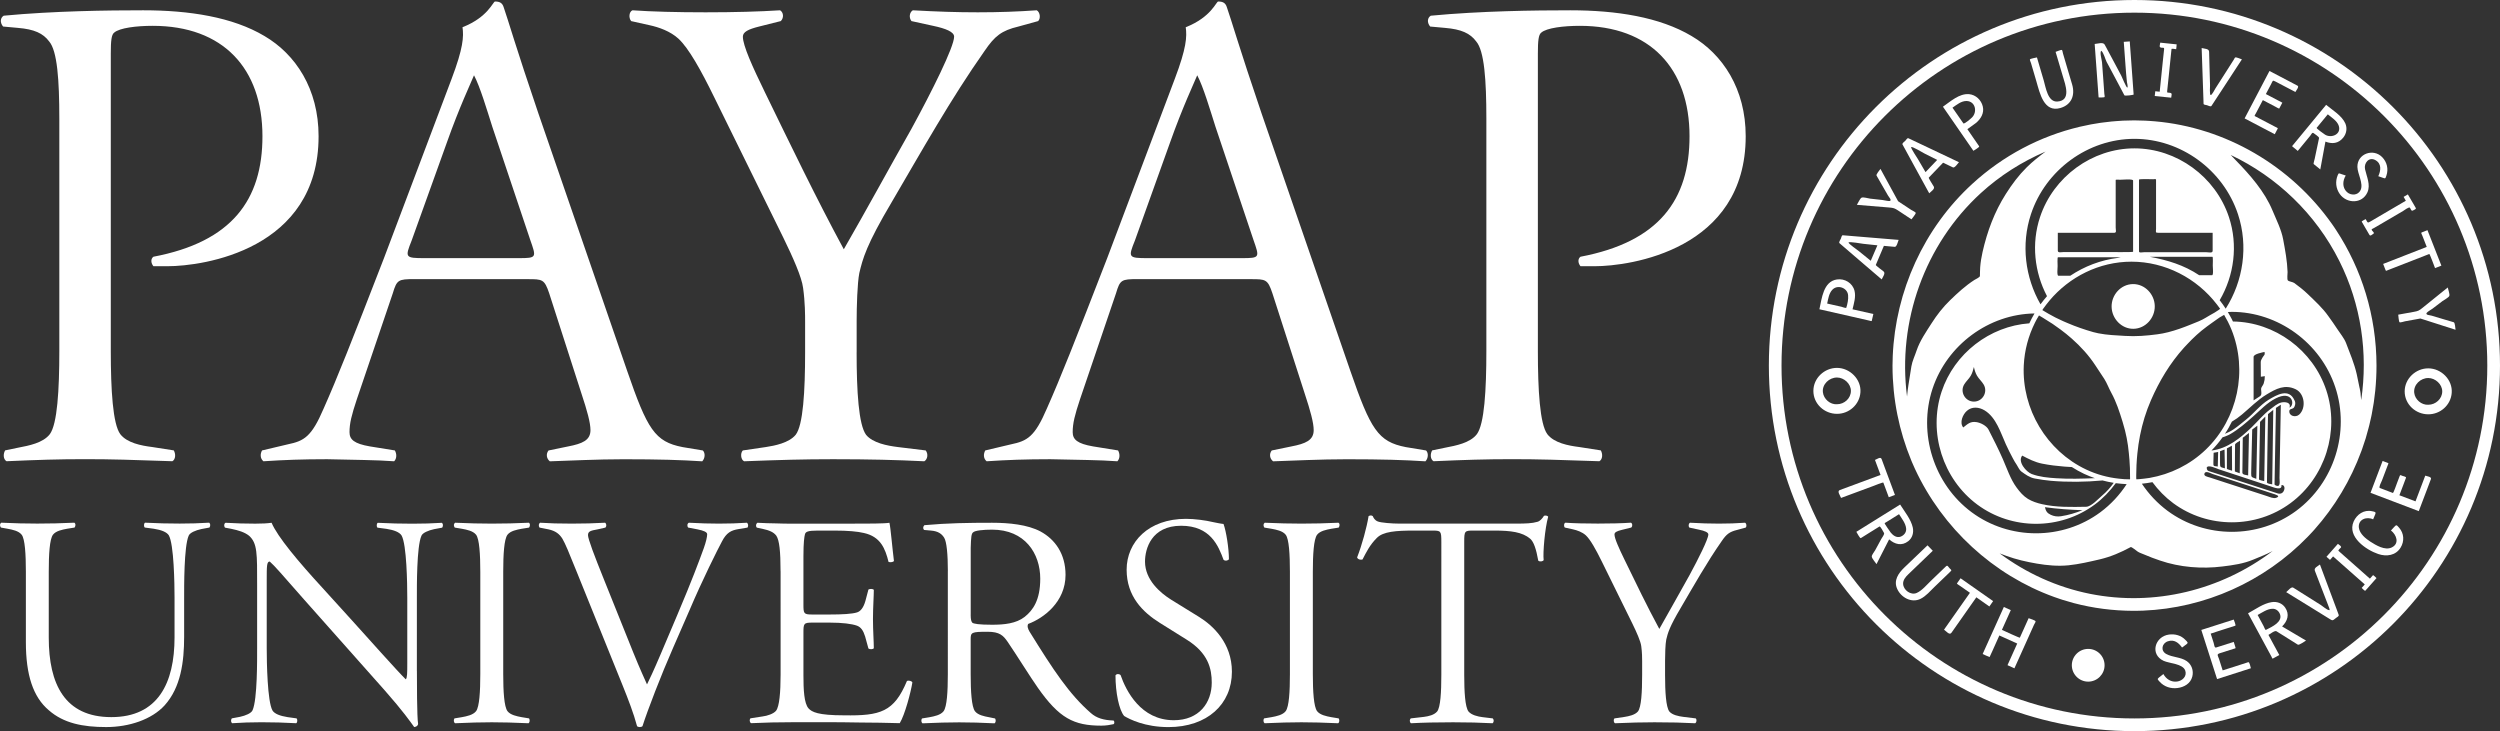 <?xml version="1.0" encoding="utf-8"?>
<!-- Generator: Adobe Illustrator 23.0.1, SVG Export Plug-In . SVG Version: 6.00 Build 0)  -->
<svg version="1.1" id="Layer_1" xmlns="http://www.w3.org/2000/svg" xmlns:xlink="http://www.w3.org/1999/xlink" x="0px" y="0px"
	 viewBox="0 0 643.55 188.21" enable-background="new 0 0 643.55 188.21" xml:space="preserve">
<rect x="0" y="0" width="643.55" height="188.21" fill="#333333" stroke="none"/>
<g fill="#ffffff">
	<g>
		<path fill="#ffffff" d="M15.27,30.54c0-9.94-0.52-17.44-2.62-19.88c-1.56-2.09-3.83-3.13-8.01-3.48L0.79,6.83
			c-0.87-1.06-0.7-2.27,0.17-2.79c12.9-1.22,26.84-1.39,35.91-1.39c11.86,0,23.01,1.74,31.2,6.62c8.03,4.71,13.94,13.6,13.94,25.8
			c0,29.27-29.79,33.46-38.87,33.46h-3.65c-0.7-0.87-0.7-1.92,0-2.44c20.22-3.84,28.07-14.64,28.07-31.02
			c0-17.44-10.12-28.42-28.24-28.42c-4.18,0-8.55,0.53-9.93,1.75c-0.7,0.52-0.87,2.09-0.87,5.4v76.52c0,10.11,0.52,18.83,2.44,21.44
			c1.74,2.26,5.4,2.96,8.19,3.31l5.58,0.87c0.52,0.88,0.52,2.26-0.35,2.79c-10.28-0.35-15.51-0.53-22.49-0.53
			c-6.98,0-12.21,0.18-20.22,0.53c-0.87-0.53-0.87-1.91-0.35-2.79l3.32-0.69c2.78-0.53,6.44-1.22,8.19-3.49
			c1.92-2.61,2.44-11.33,2.44-21.44V30.54z"/>
		<path fill="#ffffff" d="M106.69,71.85c-4.18,0-4.53,0.17-5.58,3.66l-9.23,27.2c-1.39,4.18-1.91,6.27-1.91,8.54
			c0,1.91,1.22,2.96,5.23,3.66l6.44,1.04c0.52,0.88,0.52,2.1-0.18,2.79c-4.69-0.35-10.11-0.35-17.26-0.53
			c-6.27,0-11.14,0.18-16.38,0.53c-0.87-0.69-0.87-1.91-0.36-2.79l6.63-1.57c4.19-0.87,6.1-1.91,9.23-9.23
			c3.49-7.85,7.15-17.09,15.52-38.69l17.43-46.2c2.96-7.84,3.14-10.81,2.79-13.25c6.62-2.61,7.84-6.62,8.37-6.62
			c1.21,0,1.91,0.35,2.26,1.57c1.05,2.97,3.13,10.28,8.89,27.2l22.84,66.24c5.23,15.17,7.15,18.3,14.29,19.69l5.22,0.87
			c0.7,0.7,0.54,2.1-0.17,2.79c-5.4-0.35-11.16-0.53-20.22-0.53c-6.98,0-13.42,0.36-19,0.53c-0.87-0.69-1.04-1.91-0.34-2.79
			l5.05-1.04c3.65-0.71,5.75-1.57,5.75-4.2c0-1.9-0.87-5.04-2.26-9.22l-8.36-25.98c-1.23-3.66-1.74-3.66-5.59-3.66H106.69
			 M133.54,66.45c4.7,0,4.53-0.18,2.95-4.71l-9.76-29.11c-1.39-4.36-3.14-10.29-4.71-13.25c-0.7,1.74-3.83,8.36-6.97,17.26
			l-9.08,25.27c-1.73,4.36-1.73,4.54,3.33,4.54H133.54z"/>
		<path fill="#ffffff" d="M220.51,90.68c0,10.1,0.52,18.65,2.44,21.26c1.75,2.1,5.4,2.79,8.19,3.14l7.15,0.87
			c0.7,0.88,0.51,2.26-0.35,2.79c-7.15-0.35-14.12-0.53-23.53-0.53c-7.67,0-13.6,0.18-22.85,0.53c-0.86-0.35-1.05-2.09-0.34-2.79
			l5.92-0.87c2.27-0.35,5.93-1.05,7.67-3.14c1.92-2.43,2.44-11.15,2.44-21.26v-7.85c0-1.57,0-5.05-0.52-8.71
			c-0.35-2.79-2.61-7.85-5.07-12.9L183.9,25.13c-3.49-7.14-6.62-12.72-9.24-15.16c-2.09-1.92-5.05-2.97-7.49-3.49l-4.7-1.05
			c-0.71-0.87-0.52-2.44,0.34-2.78c4.88,0.35,11.5,0.52,18.83,0.52c7.33,0,13.95-0.18,19.17-0.52c0.87,0.52,1.05,1.91,0.18,2.78
			l-5.58,1.4c-2.79,0.7-4.18,1.39-4.18,2.61c0,2.27,2.43,7.67,5.75,14.47c6.63,13.6,13.08,27.02,20.23,40.26
			c5.92-10.28,11.5-20.56,17.42-31.02c5.24-9.59,10.98-21.09,10.98-23.71c0-1.22-2.09-2.09-5.41-2.79l-5.57-1.22
			c-0.7-0.87-0.52-2.26,0.35-2.78c6.27,0.35,11.34,0.52,16.74,0.52c5.4,0,10.29-0.18,15.17-0.52c0.87,0.52,1.04,2.1,0.35,2.78
			l-5.07,1.4c-4.36,1.04-6.1,2.44-8.71,6.27c-8.72,12.38-16.21,25.79-23.88,38.87c-6.62,11.15-7.49,14.64-8.37,18.3
			c-0.52,2.61-0.69,8.72-0.69,12.38V90.68z"/>
		<path fill="#ffffff" d="M292.86,71.85c-4.19,0-4.54,0.17-5.58,3.66l-9.24,27.2c-1.39,4.18-1.91,6.27-1.91,8.54
			c0,1.91,1.23,2.96,5.23,3.66l6.45,1.04c0.51,0.88,0.51,2.1-0.18,2.79c-4.7-0.35-10.11-0.35-17.26-0.53
			c-6.27,0-11.15,0.18-16.39,0.53c-0.86-0.69-0.86-1.91-0.35-2.79l6.62-1.57c4.19-0.87,6.1-1.91,9.24-9.23
			c3.49-7.85,7.15-17.09,15.52-38.69l17.42-46.2c2.97-7.84,3.15-10.81,2.8-13.25c6.61-2.61,7.83-6.62,8.36-6.62
			c1.22,0,1.91,0.35,2.26,1.57c1.06,2.97,3.14,10.28,8.89,27.2l22.84,66.24c5.24,15.17,7.16,18.3,14.29,19.69l5.23,0.87
			c0.7,0.7,0.53,2.1-0.17,2.79c-5.4-0.35-11.15-0.53-20.21-0.53c-6.98,0-13.43,0.36-19,0.53c-0.88-0.69-1.05-1.91-0.35-2.79
			l5.05-1.04c3.66-0.71,5.75-1.57,5.75-4.2c0-1.9-0.87-5.04-2.25-9.22l-8.37-25.98c-1.22-3.66-1.73-3.66-5.59-3.66H292.86
			 M319.7,66.45c4.7,0,4.53-0.18,2.96-4.71l-9.77-29.11c-1.39-4.36-3.13-10.29-4.7-13.25c-0.71,1.74-3.83,8.36-6.98,17.26
			l-9.06,25.27c-1.75,4.36-1.75,4.54,3.32,4.54H319.7z"/>
		<path fill="#ffffff" d="M382.62,30.54c0-9.94-0.52-17.44-2.62-19.88c-1.55-2.09-3.83-3.13-8.01-3.48l-3.84-0.35
			c-0.87-1.06-0.7-2.27,0.17-2.79c12.9-1.22,26.84-1.39,35.91-1.39c11.86,0,23.01,1.74,31.21,6.62c8.02,4.71,13.94,13.6,13.94,25.8
			c0,29.27-29.81,33.46-38.87,33.46h-3.66c-0.7-0.87-0.7-1.92,0-2.44c20.22-3.84,28.07-14.64,28.07-31.02
			c0-17.44-10.12-28.42-28.23-28.42c-4.19,0-8.56,0.53-9.94,1.75c-0.7,0.52-0.87,2.09-0.87,5.4v76.52c0,10.11,0.51,18.83,2.43,21.44
			c1.74,2.26,5.4,2.96,8.19,3.31l5.58,0.87c0.51,0.88,0.51,2.26-0.36,2.79c-10.28-0.35-15.5-0.53-22.49-0.53
			c-6.96,0-12.19,0.18-20.21,0.53c-0.87-0.53-0.87-1.91-0.35-2.79l3.32-0.69c2.77-0.53,6.45-1.22,8.19-3.49
			c1.93-2.61,2.44-11.33,2.44-21.44V30.54z"/>
		<path fill="#ffffff" d="M47.4,163.93c0,6.43-0.85,13.02-5.03,17.65c-3.33,3.64-9.14,5.58-15.03,5.58
			c-6.05,0-10.99-0.99-14.79-4.34c-4.03-3.4-5.89-9.07-5.89-17.51v-18.13c0-4.48-0.23-8.44-1.08-9.53c-0.78-1-2.4-1.31-3.64-1.54
			l-1.71-0.31c-0.32-0.47-0.32-0.93,0.08-1.25c3.64,0.16,6.11,0.23,9.28,0.23c3.34,0,6.05-0.07,9.54-0.23
			c0.38,0.23,0.38,0.78,0.07,1.25l-1.93,0.31c-1.24,0.23-2.87,0.54-3.64,1.54c-0.86,1.17-1.08,5.05-1.08,9.53v16.96
			c0,11.94,4.1,20.46,16.1,20.46c12.01,0,16.28-8.75,16.28-20.53v-10.22c0-3.64-0.16-13.72-1.47-16.04c-0.54-0.85-1.94-1.4-3.87-1.7
			l-2.32-0.31c-0.32-0.31-0.24-1.08,0.07-1.25c3.1,0.16,5.97,0.23,8.91,0.23c2.87,0,4.95-0.07,7.59-0.23
			c0.31,0.23,0.39,0.78,0.08,1.25l-2.09,0.39c-1.48,0.32-2.94,0.93-3.26,1.7c-1.23,2.79-1.17,13.17-1.17,15.97V163.93z"/>
		<path fill="#ffffff" d="M107.32,172.75c0,2.32,0,11.86,0.31,13.63c-0.07,0.39-0.38,0.71-1.01,0.78c-0.93-1.31-2.94-4.18-7.59-9.45
			L78.2,154.25c-5.81-6.6-7.36-8.45-8.76-9.7c-0.78,0-0.78,1.16-0.78,4.8v17.5c0,3.65,0.17,13.72,1.48,16.04
			c0.53,0.86,1.93,1.4,3.88,1.71l2.31,0.32c0.31,0.29,0.24,1.08-0.08,1.25c-3.08-0.17-5.95-0.25-8.91-0.25
			c-2.86,0-4.95,0.08-7.59,0.25c-0.3-0.25-0.39-0.79-0.08-1.25l2.09-0.39c1.48-0.32,2.95-0.94,3.26-1.71
			c1.25-2.79,1.17-13.17,1.17-15.97V150.6c0-8.05,0.09-10.77-2.09-12.7c-1.17-0.92-2.71-1.38-4.57-1.77l-1.63-0.31
			c-0.31-0.47-0.23-1.01,0.15-1.25c2.65,0.16,5.11,0.23,7.67,0.23c1.79,0,3.11-0.07,4.19-0.23c1.54,3.64,6.89,10,13.08,16.74
			l7.67,8.45c3.64,4.02,11.78,13.17,13.79,15.11c0.39-0.31,0.39-1.86,0.39-4.03v-16.96c0-3.64-0.15-13.72-1.47-16.04
			c-0.54-0.85-1.93-1.4-3.87-1.7l-2.33-0.31c-0.31-0.31-0.22-1.08,0.07-1.25c3.11,0.16,5.97,0.23,8.92,0.23
			c2.87,0,4.96-0.07,7.59-0.23c0.31,0.23,0.38,0.78,0.08,1.25l-2.1,0.39c-1.46,0.32-2.94,0.93-3.25,1.7
			c-1.24,2.79-1.17,13.17-1.17,15.97V172.75z"/>
		<path fill="#ffffff" d="M129.54,173.53c0,4.49,0.24,8.37,1.09,9.53c0.77,1,2.4,1.32,3.64,1.55l1.93,0.32
			c0.22,0.38,0.22,1-0.16,1.25c-4.03-0.17-6.35-0.25-9.45-0.25c-3.1,0-5.41,0.08-9.44,0.25c-0.4-0.25-0.4-0.87-0.17-1.25l1.94-0.32
			c1.24-0.23,2.86-0.55,3.64-1.55c0.85-1.16,1.08-5.04,1.08-9.53v-26.34c0-4.48-0.24-8.44-1.08-9.53c-0.78-1-2.4-1.31-3.64-1.54
			l-1.86-0.31c-0.31-0.47-0.31-0.93,0.09-1.25c3.78,0.16,6.26,0.23,9.44,0.23c3.33,0,6.04-0.07,9.54-0.23
			c0.38,0.23,0.38,0.78,0.07,1.25l-1.93,0.31c-1.24,0.23-2.87,0.54-3.64,1.54c-0.86,1.17-1.09,5.05-1.09,9.53V173.53z"/>
		<path fill="#ffffff" d="M148.33,146.88c-1.93-4.8-2.79-6.89-3.56-8.21c-0.78-1.24-1.78-2.01-3.57-2.4l-2.32-0.46
			c-0.3-0.47-0.22-1.01,0.16-1.25c2.33,0.16,4.88,0.23,8.13,0.23c3.11,0,5.73-0.07,8.6-0.23c0.39,0.32,0.39,0.93,0.08,1.25
			l-2.02,0.46c-1.7,0.31-2.47,0.46-2.47,1.48c0,1,1.63,5.26,4.03,11.23l7.59,18.9c1.78,4.42,3.17,7.37,3.57,8.3
			c0.61-1.24,1.62-3.33,3.4-7.51l4.34-10.23c3.88-9.15,5.65-13.95,6.89-17.36c0.55-1.55,0.86-2.87,0.86-3.56
			c0-0.54-0.86-0.93-2.48-1.25l-2.4-0.46c-0.31-0.31-0.31-1.01,0.16-1.25c2.86,0.16,5.34,0.23,7.74,0.23c2.56,0,4.88-0.07,7.21-0.23
			c0.39,0.32,0.39,0.86,0.16,1.25l-2.33,0.39c-1.93,0.32-3.09,0.93-4.25,3.17c-1.09,2.02-5.05,9.91-8.37,17.74l-4.19,9.6
			c-3.1,7.05-6.59,16.11-7.9,20.22c-0.15,0.16-0.46,0.23-0.7,0.23c-0.23,0-0.54-0.07-0.7-0.23c-0.86-3.26-2.33-7.05-3.64-10.3
			L148.33,146.88z"/>
		<path fill="#ffffff" d="M200.93,147.04c0-5.11-0.31-7.98-1.09-9.14c-0.7-0.92-1.77-1.38-3.56-1.77l-1.47-0.31
			c-0.32-0.38-0.24-0.93,0.14-1.25c1.78,0.08,3.26,0.16,4.81,0.16c1.47,0.07,2.94,0.07,4.49,0.07h14.25c4.96,0,9.29,0,10.46-0.23
			c0.31,1.32,0.78,6.91,1.16,9.84c-0.23,0.32-0.93,0.39-1.39,0.24c-0.86-3.49-2.09-6.51-6.35-7.45c-1.63-0.39-4.11-0.62-7.59-0.62
			h-4.27c-2.62,0-3.16,0.31-3.32,1c-0.15,0.62-0.38,1.94-0.38,5.65v12.33c0,2.4,0.06,2.63,2.32,2.63h4.34c3.4,0,5.88-0.15,7.12-0.54
			c0.78-0.23,1.62-1.01,2.17-2.94l0.78-2.95c0.32-0.22,1.17-0.22,1.39,0.09c0,1.54-0.22,4.64-0.22,7.5c0,2.95,0.22,5.9,0.22,7.51
			c-0.22,0.33-1.07,0.33-1.39,0.08l-0.85-3.1c-0.48-1.55-1.09-2.4-2.1-2.78c-1.32-0.47-3.72-0.79-7.12-0.79h-4.34
			c-2.26,0-2.32,0.24-2.32,2.65v10.91c0,3.65,0.15,7.21,1.31,8.52c0.86,0.93,2.39,1.79,9.14,1.79c9.38,0.15,12.86-0.87,16.19-8.83
			c0.39-0.25,1.33,0,1.4,0.38c-0.39,2.48-1.94,8.36-3.25,10.47c-3.49-0.09-6.89-0.17-10.23-0.17c-3.26-0.08-6.51-0.08-9.77-0.08
			h-7.35c-3.88,0-7.36,0.08-10.92,0.25c-0.4-0.25-0.47-0.87-0.16-1.25l3.1-0.48c1.24-0.15,2.86-0.69,3.49-1.47
			c0.86-1.08,1.17-4.8,1.17-9.3V147.04z"/>
		<path fill="#ffffff" d="M244,147.04c0-4.42-0.32-7.59-0.94-8.6c-0.61-1-1.55-1.71-3.41-1.86l-1.77-0.16
			c-0.32-0.3-0.32-0.85,0.08-1.23c5.97-0.54,11.23-0.62,17.43-0.62c4.34,0,9.14,0.47,12.47,2.25c3.72,2.02,6.43,5.74,6.43,11.17
			c0,6.97-5.65,11.15-9.61,12.62c-0.32,0.56-0.08,1.24,0.31,1.93c6.19,10.01,10.29,16.2,15.8,21c1.47,1.32,3.33,1.86,5.88,1.94
			c0.24,0.23,0.24,0.78,0,0.93c-0.76,0.17-1.93,0.39-3.16,0.39c-7.13,0-10.85-1.94-16.35-9.76c-2.01-2.86-5.27-8.13-7.74-11.77
			c-1.17-1.7-2.1-2.64-5.2-2.64c-4.18,0-4.35,0.16-4.35,1.94v8.98c0,4.49,0.24,8.37,1.1,9.53c0.76,1,2.39,1.32,3.63,1.55l1.56,0.32
			c0.23,0.38,0.23,1-0.16,1.25c-3.65-0.17-5.96-0.25-9.07-0.25c-3.1,0-5.42,0.08-9.44,0.25c-0.39-0.25-0.39-0.87-0.16-1.25
			l1.93-0.32c1.24-0.23,2.87-0.55,3.64-1.55c0.86-1.16,1.09-5.04,1.09-9.53V147.04 M249.87,158.26c0,1.25,0.17,1.72,0.4,2.01
			c0.31,0.32,1.78,0.55,5.12,0.55c3.17,0,6.18-0.32,8.36-2.01c2.16-1.71,4.03-4.34,4.03-9.84c0-6.51-3.95-12.63-12.39-12.63
			c-2.33,0-4.42,0.23-4.88,0.69c-0.47,0.32-0.55,1.25-0.63,4.03V158.26z"/>
		<path fill="#ffffff" d="M312.31,134.41c0.86,0.15,1.71,0.38,2.65,0.47c0.69,1.85,1.39,6.35,1.39,9.07
			c-0.22,0.38-0.99,0.53-1.39,0.14c-1.32-3.55-3.34-8.75-10.92-8.75c-7.66,0-9.29,5.96-9.29,9.22c0,4.73,3.94,8.05,6.66,9.77
			l7.27,4.49c3.49,2.16,8.44,6.66,8.44,14.1c0,8.36-6.35,14.25-16.34,14.25c-6.04,0-10-2.01-11.4-2.86
			c-1.31-1.55-2.23-6.04-2.23-10.46c0.31-0.46,0.99-0.39,1.31-0.08c1.4,4.04,5.19,11.63,13.71,11.63c6.51,0,9.76-4.49,9.76-9.69
			c0-3.49-0.85-7.59-6.5-11.08l-6.82-4.26c-4.49-2.8-8.59-6.89-8.59-13.71c0-7.14,5.65-13.1,15.27-13.1
			C307.51,133.56,310.38,133.94,312.31,134.41"/>
		<path fill="#ffffff" d="M337.95,173.53c0,4.49,0.24,8.37,1.09,9.53c0.77,1,2.4,1.32,3.64,1.55l1.93,0.32
			c0.23,0.38,0.23,1-0.15,1.25c-4.04-0.17-6.35-0.25-9.45-0.25c-3.11,0-5.43,0.08-9.45,0.25c-0.39-0.25-0.39-0.87-0.17-1.25
			l1.94-0.32c1.23-0.23,2.87-0.55,3.64-1.55c0.86-1.16,1.08-5.04,1.08-9.53v-26.34c0-4.48-0.23-8.44-1.08-9.53
			c-0.77-1-2.41-1.31-3.64-1.54l-1.86-0.31c-0.3-0.47-0.3-0.93,0.09-1.25c3.79,0.16,6.27,0.23,9.45,0.23c3.33,0,6.04-0.07,9.53-0.23
			c0.38,0.23,0.38,0.78,0.07,1.25l-1.93,0.31c-1.24,0.23-2.87,0.54-3.64,1.54c-0.86,1.17-1.09,5.05-1.09,9.53V173.53z"/>
		<path fill="#ffffff" d="M390.33,134.79c2.47,0,4.1-0.07,5.41-0.46c0.63-0.15,1.24-0.77,1.71-1.55c0.29-0.14,0.93-0.07,1.08,0.24
			c-0.85,3.01-1.39,9.3-1.16,11.16c-0.23,0.38-1,0.47-1.39,0.15c-0.54-3.03-1.17-4.88-2.09-5.66c-2.01-1.7-4.95-2.09-9.22-2.09
			h-5.34c-2.33,0-2.41,0.08-2.41,3.02v34.09c0,4.49,0.23,8.28,1.09,9.45c0.77,0.93,2.4,1.32,3.64,1.47l2.63,0.32
			c0.32,0.38,0.32,0.93-0.07,1.25c-3.33-0.17-6.2-0.25-10.15-0.25c-4.49,0-7.67,0.08-10.85,0.25c-0.39-0.32-0.39-0.87-0.07-1.25
			l3.4-0.39c1.24-0.16,2.64-0.48,3.42-1.4c0.85-1.09,1.07-4.95,1.07-9.45V139.6c0-2.95-0.07-3.02-2.4-3.02h-4.49
			c-4.8,0-8.13,0.23-9.76,1.94c-1.77,1.78-2.64,3.57-3.64,5.5c-0.46,0.16-1.24,0-1.39-0.54c1.25-3.18,2.49-7.75,2.95-10.62
			c0.39-0.23,0.78-0.23,1.08,0c0.16,0.39,0.48,1.07,1.33,1.39c0.85,0.31,3.56,0.54,5.57,0.54H390.33z"/>
		<path fill="#ffffff" d="M428.62,173.69c0,4.49,0.24,8.28,1.09,9.45c0.78,0.93,2.4,1.24,3.64,1.4l3.18,0.39
			c0.3,0.38,0.23,1-0.16,1.25c-3.17-0.17-6.28-0.25-10.47-0.25c-3.4,0-6.04,0.08-10.15,0.25c-0.39-0.17-0.46-0.95-0.15-1.25
			l2.63-0.39c1.01-0.16,2.64-0.48,3.41-1.4c0.86-1.09,1.08-4.95,1.08-9.45v-3.49c0-0.7,0-2.25-0.23-3.88
			c-0.16-1.24-1.16-3.49-2.25-5.73l-7.9-16.04c-1.56-3.17-2.95-5.65-4.11-6.74c-0.93-0.85-2.25-1.31-3.33-1.55l-2.09-0.46
			c-0.31-0.38-0.24-1.08,0.15-1.25c2.17,0.16,5.11,0.23,8.37,0.23c3.26,0,6.2-0.07,8.52-0.23c0.39,0.23,0.46,0.86,0.07,1.25
			l-2.47,0.61c-1.25,0.31-1.85,0.62-1.85,1.16c0,1.01,1.08,3.42,2.55,6.44c2.94,6.04,5.81,12.01,8.99,17.89
			c2.63-4.57,5.11-9.14,7.74-13.78c2.32-4.26,4.88-9.38,4.88-10.54c0-0.54-0.93-0.93-2.39-1.23l-2.49-0.54
			c-0.31-0.38-0.23-1.01,0.16-1.25c2.79,0.16,5.04,0.23,7.44,0.23c2.4,0,4.57-0.07,6.74-0.23c0.39,0.23,0.46,0.93,0.16,1.25
			l-2.24,0.61c-1.94,0.48-2.72,1.1-3.88,2.79c-3.86,5.51-7.2,11.47-10.61,17.28c-2.94,4.95-3.33,6.51-3.72,8.13
			c-0.24,1.16-0.31,3.88-0.31,5.51V173.69z"/>
	</g>
	<g>
		<path fill="#ffffff" d="M487.8,127.41c-0.53,0.19-1.06,0.39-1.59,0.59c-0.46-1.26-0.93-2.51-1.4-3.77
			c-0.05-0.15-2.4,0.8-2.63,0.89c-2.76,1.02-5.51,2.04-8.26,3.06c-0.24-0.67-1.11-1.75-0.3-2.04c1.17-0.44,2.35-0.87,3.52-1.3
			c2.31-0.86,4.63-1.72,6.95-2.58c-0.48-1.29-0.96-2.58-1.44-3.86c0.58-0.22,1.44-0.93,1.71-0.23c0.38,1.05,0.78,2.11,1.17,3.16
			C486.3,123.35,487.05,125.38,487.8,127.41"/>
		<path fill="#ffffff" d="M489.13,129.88c1.13,1.79,2.81,3.83,3.26,5.92c0.28,1.33-0.1,2.68-1.18,3.52c-1.68,1.3-3.46,0.8-4.91-0.48
			c-1.09,2.13-2.16,4.25-3.25,6.37c-0.28-0.46-1.2-1.43-1.22-1.95c-0.02-0.41,0.68-1.27,0.87-1.61c0.53-0.98,1.06-1.95,1.59-2.93
			c0.16-0.29,0.89-1.22,0.69-1.53c-0.16-0.26-0.94-1.81-1.17-1.66c-0.83,0.52-1.67,1.04-2.51,1.56c-0.76,0.47-1.52,0.95-2.28,1.43
			c-0.23,0.14-0.98-1.34-1.16-1.62C481.62,134.56,485.37,132.21,489.13,129.88 M488.85,132.36c-0.86,0.53-1.72,1.06-2.57,1.61
			c-0.38,0.23-0.77,0.47-1.15,0.7c-0.08,0.06,1.43,2.23,1.6,2.45c0.61,0.75,1.54,1.4,2.55,1.02c0.87-0.34,1.5-1.13,1.4-2.09
			C490.56,134.72,489.54,133.47,488.85,132.36"/>
		<path fill="#ffffff" d="M497.54,141.78c-2.1,2.03-4.21,4.04-6.32,6.07c-0.67,0.64-1.37,1.47-1.32,2.46
			c0.08,1.6,1.97,2.99,3.49,2.33c1.38-0.6,2.61-2.12,3.69-3.15c1.28-1.24,2.58-2.48,3.85-3.7c0.42-0.41,0.57,0.11,0.93,0.49
			c0.51,0.53,0.62,0.45,0.14,0.93c-1.33,1.28-2.66,2.56-3.98,3.83c-1.1,1.06-2.24,2.43-3.63,3.11c-2.32,1.16-5.04-0.34-6.03-2.59
			c-0.95-2.16,0.32-3.98,1.81-5.43c2.01-1.91,4-3.83,6.01-5.75C496.63,140.84,497.08,141.31,497.54,141.78"/>
		<path fill="#ffffff" d="M513.07,154.74c-0.32,0.46-0.64,0.92-0.97,1.38c-1.11-0.79-2.23-1.57-3.35-2.36
			c-1.42,2.02-2.84,4.04-4.26,6.07c-0.71,1.01-1.44,2.04-2.15,3.06c-0.5,0.71-1.33-0.4-1.91-0.8c2.22-3.17,4.44-6.32,6.67-9.49
			c-0.86-0.6-1.71-1.2-2.56-1.79c-0.09-0.06-0.85-0.53-0.79-0.61c0.32-0.44,0.62-0.89,0.94-1.34
			C507.48,150.82,510.27,152.78,513.07,154.74"/>
		<path fill="#ffffff" d="M515.83,156.25c0.59,0.27,1.2,0.54,1.79,0.81c-0.76,1.69-1.53,3.39-2.29,5.08
			c0.48,0.22,4.57,2.12,4.62,2.01c0.75-1.67,1.51-3.35,2.26-5.02c0.31,0.13,1.7,0.53,1.79,0.81c0.05,0.13-0.34,0.75-0.4,0.87
			c-0.75,1.69-1.52,3.37-2.28,5.07c-0.77,1.72-1.55,3.44-2.32,5.15c-0.15,0.34-0.3,0.68-0.45,1.01c-0.01,0.01-1.62-0.73-1.78-0.81
			c0.83-1.85,1.67-3.71,2.5-5.57c-1.54-0.69-3.06-1.38-4.6-2.08c-0.6,1.34-1.2,2.67-1.79,4c-0.24,0.52-0.48,1.04-0.72,1.56
			c-0.01,0.03-1.61-0.7-1.79-0.78C512.19,164.32,514.02,160.27,515.83,156.25"/>
		<path fill="#ffffff" d="M561.7,166.69c-0.89-1.25-2.03-2.15-3.64-1.61c-1.56,0.51-1.96,2.43-0.42,3.27
			c1.63,0.9,3.67,0.75,5.25,1.82c1.3,0.89,1.84,2.48,1.45,4c-0.45,1.79-2.09,2.72-3.8,2.94c-1.7,0.23-3.46-0.33-4.6-1.62
			c-0.46-0.53-0.73-0.65-0.18-1.08c0.38-0.3,0.76-0.6,1.14-0.9c0.72,1.32,2.02,2.14,3.54,1.93c1.35-0.18,2.57-1.34,2.1-2.78
			c-0.6-1.84-4.07-1.85-5.59-2.55c-3.59-1.66-2.24-6.27,1.38-6.76c1.58-0.21,3.14,0.21,4.25,1.39c0.48,0.51,0.82,0.68,0.26,1.11
			C562.46,166.13,562.08,166.41,561.7,166.69"/>
		<path fill="#ffffff" d="M566.66,162.16c2.79-0.89,5.58-1.77,8.35-2.67c0.08,0.25,0.62,1.51,0.4,1.58
			c-0.69,0.22-1.38,0.43-2.07,0.66c-0.32,0.11-4.27,1.35-4.26,1.38c0.25,0.81,0.51,1.6,0.77,2.41c0.12,0.38,0.17,1.32,0.63,1.16
			c1.51-0.47,3.02-0.95,4.53-1.44c0.15,0.49,0.3,0.96,0.45,1.44c0.09,0.28-0.18,0.24-0.43,0.33c-1.19,0.37-2.38,0.75-3.57,1.13
			c-0.96,0.31-0.53,0.59-0.23,1.52c0.3,0.97,0.61,1.93,0.93,2.91c1.47-0.47,2.94-0.94,4.42-1.41c0.71-0.23,1.43-0.46,2.16-0.7
			c0.36-0.11,0.57,1.23,0.68,1.56c-2.9,0.93-5.79,1.85-8.7,2.79C569.35,170.59,568.01,166.38,566.66,162.16"/>
		<path fill="#ffffff" d="M578.69,157.88c1.86-1.01,3.99-2.58,6.12-2.88c1.33-0.2,2.67,0.27,3.44,1.41c1.2,1.75,0.59,3.48-0.79,4.85
			c2.06,1.21,4.11,2.43,6.16,3.64c-0.36,0.19-1.79,1.24-2.11,1.05c-0.9-0.57-1.8-1.12-2.69-1.69c-0.93-0.59-1.88-1.17-2.81-1.76
			c-0.42-0.27-1.64,0.7-2.07,0.94c0.94,1.73,1.86,3.45,2.8,5.18c-0.56,0.31-1.14,0.61-1.71,0.93c-0.07,0.03-0.28-0.43-0.3-0.5
			c-0.71-1.3-1.41-2.59-2.11-3.9C581.3,162.72,580,160.3,578.69,157.88 M581.16,158.31c0.51,0.96,1.02,1.91,1.54,2.86
			c0.08,0.14,0.38,0.96,0.55,1c0.93-0.48,1.94-0.95,2.75-1.62c0.7-0.59,1.26-1.4,0.95-2.34c-0.29-0.89-1.04-1.54-1.99-1.5
			C583.61,156.74,582.31,157.69,581.16,158.31"/>
		<path fill="#ffffff" d="M597.2,145.32c0.9,2.42,1.81,4.84,2.71,7.27c0.56,1.49,1.11,2.98,1.67,4.47c0.14,0.4,0.29,0.8,0.44,1.2
			c0.14,0.37-0.37,0.56-0.65,0.79c-1.01,0.82-0.87,0.77-1.92,0.13c-1.37-0.86-2.75-1.7-4.11-2.54c-2.29-1.41-4.56-2.81-6.83-4.21
			c0.41-0.34,1.31-1.48,1.81-1.16c1.01,0.62,2.01,1.25,3,1.89c1.37,0.86,2.74,1.71,4.1,2.58c0.31,0.19,1.69,1.35,2.07,1.29
			c0.41,0.25,0.07-0.56,0.06-0.6c-0.18-0.49-0.37-0.97-0.56-1.46c-0.57-1.48-1.14-2.96-1.71-4.43c-0.46-1.2-0.93-2.39-1.38-3.59
			C595.59,146.16,596.61,145.79,597.2,145.32"/>
		<path fill="#ffffff" d="M607.94,151.34c0.27-0.29,0.53-0.6,0.8-0.9c-2.73-2.4-5.44-4.81-8.16-7.21c-0.26,0.3-0.53,0.6-0.79,0.9
			c-0.3-0.28-0.61-0.54-0.91-0.81c0.98-1.11,1.96-2.22,2.94-3.32c0.25,0.22,1.04,0.65,0.78,0.95c-0.15,0.17-0.81,0.68-0.61,0.87
			c0.81,0.71,1.62,1.43,2.43,2.15c1.88,1.67,3.76,3.32,5.64,4.99c0.26-0.29,0.53-0.59,0.79-0.89c0.07-0.09,0.78,0.62,0.91,0.74
			c-0.68,0.77-1.36,1.54-2.03,2.3c-0.29,0.32-0.58,0.66-0.87,0.97C608.77,152.18,608.08,151.46,607.94,151.34"/>
		<path fill="#ffffff" d="M610.89,133.69c-1.63-0.79-3.93-0.03-3.67,2.16c0.2,1.55,1.75,2.8,2.97,3.59c1.43,0.91,3.75,2.34,5.5,1.48
			c2.07-1.01,1.2-3.28-0.21-4.36c0.27-0.3,0.54-0.6,0.82-0.9c0.59-0.66,0.65-0.54,1.28,0.19c1.29,1.46,1.39,3.47,0.39,5.11
			c-1.25,2.04-3.61,2.38-5.75,1.66c-3.15-1.06-8.06-4.43-6.35-8.36c0.81-1.85,2.68-3.13,4.74-2.66c0.67,0.15,1.1,0.14,0.82,0.8
			C611.25,132.84,611.07,133.27,610.89,133.69"/>
		<path fill="#ffffff" d="M610.22,126.86c1.03-2.73,2.07-5.47,3.11-8.2c0.5,0.19,0.98,0.37,1.47,0.56c0.1,0.03-0.16,0.55-0.19,0.65
			c-0.48,1.25-0.95,2.51-1.43,3.77c-0.12,0.32-0.94,1.84-0.56,1.98c1.12,0.43,2.23,0.85,3.35,1.28c0.17,0.06,0.95-2.28,1.06-2.53
			c0.22-0.59,0.43-1.17,0.67-1.76c0.17-0.46,0.2-0.32,0.68-0.13c0.23,0.09,1.08,0.23,0.97,0.51c-0.19,0.51-0.37,1-0.56,1.5
			c-0.38,1-0.76,2-1.14,3c1.39,0.53,2.77,1.05,4.15,1.57c0.83-2.2,1.67-4.41,2.51-6.62c0.48,0.18,1.68,0.29,1.46,0.88
			c-0.34,0.91-0.69,1.82-1.03,2.73c-0.7,1.84-1.39,3.69-2.1,5.53C618.5,130,614.36,128.43,610.22,126.86"/>
		<path fill-rule="evenodd" clip-rule="evenodd" fill="#ffffff" d="M472.88,106.53c-3.27,0-6.08-2.57-6.08-5.91
			c0-3.27,2.83-5.92,6.07-5.92c3.31,0,6.29,2.93,6.04,6.3C478.69,104.16,475.97,106.54,472.88,106.53 M472.88,104.06
			c1.89,0,3.58-1.51,3.58-3.44c0-1.85-1.78-3.44-3.59-3.44c-1.99,0-3.86,1.74-3.62,3.8C469.45,102.73,471.13,104.19,472.88,104.06"
			/>
		<path fill-rule="evenodd" clip-rule="evenodd" fill="#ffffff" d="M625.09,106.65c-3.27,0-6.08-2.57-6.08-5.9
			c0-3.27,2.84-5.93,6.07-5.93c3.33,0,6.3,2.93,6.04,6.31C630.89,104.29,628.18,106.66,625.09,106.65 M625.09,104.19
			c1.89,0,3.59-1.52,3.59-3.44c0-1.85-1.79-3.44-3.6-3.44c-1.99,0-3.85,1.74-3.61,3.81C621.66,102.85,623.34,104.3,625.09,104.19"/>
		<path fill="#ffffff" d="M468.35,79.61c0.63-2.78,1-7.14,4.5-7.67c2.02-0.31,4.05,0.92,4.54,2.92c0.39,1.57-0.16,3.23-0.51,4.76
			c1.78,0.4,3.56,0.81,5.36,1.21c-0.14,0.6-0.28,1.2-0.42,1.8c-0.02,0.08-0.59-0.09-0.67-0.11c-1.54-0.35-3.07-0.7-4.6-1.05
			C473.82,80.85,471.08,80.23,468.35,79.61 M470.35,78.14c1.21,0.27,2.42,0.55,3.64,0.82c0.2,0.05,1.1,0.39,1.27,0.29
			c0.32-1,0.58-2.18,0.48-3.24c-0.15-1.91-2.68-2.85-4.04-1.44C470.8,75.5,470.62,76.93,470.35,78.14"/>
		<path fill="#ffffff" d="M484.95,63.29c-0.69,1.64-1.38,3.27-2.08,4.91c-0.06,0.14,1.81,1.52,2.01,1.68
			c0.56,0.47-0.24,1.45-0.49,2.05c-2.01-1.74-4.04-3.47-6.07-5.2c-1.25-1.09-2.52-2.17-3.79-3.26c-0.34-0.29-0.67-0.58-1.01-0.87
			c-0.25-0.22,0.25-0.92,0.36-1.18c0.11-0.24,0.19-0.88,0.5-0.86c0.44,0.04,0.88,0.08,1.32,0.11c1.64,0.13,3.29,0.27,4.93,0.41
			c2.7,0.22,5.41,0.44,8.12,0.67c-0.19,0.43-0.49,1.84-1,1.79C486.8,63.46,485.88,63.37,484.95,63.29 M483.28,63.15
			c-1.22-0.13-2.43-0.27-3.65-0.39c-0.33-0.04-3.64-0.63-3.77-0.34c-0.11,0.28,2.46,2.07,2.69,2.26c1,0.82,2.01,1.64,3.02,2.45
			C482.14,65.81,482.71,64.48,483.28,63.15"/>
		<path fill="#ffffff" d="M488.61,51.8c1.12,0.74,2.23,1.47,3.36,2.22c0.18,0.12,1.12,0.55,1.17,0.77c0.08,0.27-0.91,1.4-1.09,1.67
			c-1.13-0.76-2.28-1.51-3.42-2.26c-0.91-0.6-1.2-0.69-2.27-0.78c-2.78-0.23-5.58-0.46-8.36-0.69c0.29-0.43,0.77-1.62,1.21-1.85
			c0.42-0.21,1.74,0.2,2.18,0.25c1.07,0.12,2.15,0.24,3.22,0.36c0.54,0.06,1.37,0.31,1.88,0.25c0.56-0.23-0.24-0.97-0.5-1.44
			c-0.51-0.87-1-1.75-1.51-2.62c-0.47-0.83-0.95-1.65-1.42-2.48c-0.17-0.32,0.81-1.41,1.01-1.72
			C485.58,46.24,487.1,49.02,488.61,51.8"/>
		<path fill="#ffffff" d="M500.19,41.88c-1.23,1.29-2.45,2.56-3.69,3.85c-0.1,0.11,1.16,2.06,1.29,2.28
			c0.37,0.63-0.71,1.28-1.17,1.75c-1.28-2.33-2.56-4.68-3.84-7.01c-0.8-1.47-1.6-2.93-2.4-4.4c-0.22-0.39-0.43-0.78-0.64-1.16
			c-0.16-0.3,0.55-0.77,0.75-0.98c0.18-0.19,0.49-0.75,0.77-0.62c0.4,0.19,0.79,0.38,1.19,0.56c1.49,0.71,2.97,1.41,4.47,2.12
			c2.45,1.16,4.91,2.33,7.36,3.49c-0.33,0.35-1.11,1.56-1.56,1.33C501.87,42.7,501.03,42.29,500.19,41.88 M498.67,41.16
			c-1.09-0.55-2.19-1.1-3.28-1.65c-0.31-0.16-3.15-1.88-3.4-1.64c-0.21,0.21,1.57,2.81,1.71,3.07c0.67,1.12,1.32,2.24,1.97,3.37
			C496.67,43.25,497.67,42.2,498.67,41.16"/>
		<path fill="#ffffff" d="M500.15,27.47c1.96-1.36,4.21-3.45,6.74-3.23c1.72,0.16,3.13,1.51,3.52,3.17
			c0.41,1.69-0.51,3.22-1.78,4.26c-0.14,0.12-2.19,1.57-2.19,1.58c0.49,0.71,0.98,1.43,1.47,2.14c0.52,0.75,1.04,1.5,1.56,2.26
			c0.16,0.23-1.22,0.99-1.48,1.17C505.38,35.03,502.76,31.25,500.15,27.47 M502.61,27.72c0.63,0.89,1.25,1.79,1.86,2.68
			c0.32,0.45,0.62,0.9,0.93,1.34c0.21,0.32,1.95-1.22,2.23-1.5c1.43-1.41,0.91-4.18-1.4-4.24
			C504.85,25.98,503.68,26.99,502.61,27.72"/>
		<path fill="#ffffff" d="M524.35,14.78c0.59,1.98,1.16,3.96,1.75,5.94c0.53,1.78,1.02,5.56,3.48,5.42
			c3.66-0.21,2.09-4.33,1.43-6.52c-0.61-2.09-1.23-4.18-1.86-6.27c0.27-0.08,1.44-0.6,1.63-0.48c0.14,0.08,0.22,0.76,0.27,0.89
			c0.46,1.58,0.93,3.16,1.39,4.73c0.32,1.09,0.63,2.17,0.97,3.26c0.81,2.78-0.17,5.21-3.01,6.05c-4.28,1.26-5.32-3.86-6.19-6.84
			c-0.47-1.58-0.94-3.17-1.4-4.75c-0.04-0.13-0.33-0.77-0.27-0.91C522.67,15.07,524.04,14.87,524.35,14.78"/>
		<path fill="#ffffff" d="M539.21,11.32c0.75-0.05,2.18-0.56,2.58,0.17c0.74,1.39,1.48,2.77,2.23,4.16c0.67,1.27,1.35,2.53,2.02,3.8
			c0.24,0.44,1.29,3.13,1.58,3.11c0.21-0.27-0.07-1.15-0.11-1.46c-0.09-0.74-0.14-1.47-0.21-2.2c-0.06-0.75-0.1-1.5-0.17-2.25
			c-0.14-1.96-0.28-3.92-0.43-5.88c0.15-0.01,1.55-0.12,1.55-0.11c0.02,0.27,0.03,0.53,0.05,0.8c0.1,1.45,0.22,2.89,0.32,4.34
			c0.22,2.85,0.43,5.69,0.62,8.53c0.02,0.12-2.26,0.42-2.38,0.2c-0.58-1.09-1.16-2.18-1.74-3.28c-0.78-1.46-1.55-2.92-2.33-4.38
			c-0.17-0.31-0.33-0.62-0.5-0.92c-0.38-0.74-0.76-2.42-1.4-2.89c-0.43,0.43,0.15,2.33,0.21,2.97c0.09,1.25,0.18,2.5,0.28,3.74
			c0.11,1.47,0.21,2.94,0.32,4.4c0.01,0.12,0.14,0.69,0.06,0.8c-0.13,0.17-1.3,0.1-1.54,0.11C539.88,20.5,539.55,15.91,539.21,11.32
			"/>
		<path fill="#ffffff" d="M554.81,23.49c0.38,0.04,0.76,0.08,1.14,0.12c0.25-2.45,0.51-4.89,0.75-7.34
			c0.13-1.23,0.25-2.45,0.39-3.67c0.03-0.42-0.27-0.27-0.68-0.32c-0.74-0.08-0.39-0.65-0.32-1.3c1.01,0.1,2.04,0.21,3.06,0.32
			c0.39,0.04,0.77,0.08,1.16,0.12c0.03,0.01-0.1,1.12-0.12,1.25c-0.16-0.02-1.18-0.21-1.2-0.05c-0.04,0.44-0.09,0.89-0.14,1.33
			c-0.17,1.74-0.36,3.48-0.53,5.22c-0.15,1.44-0.3,2.87-0.45,4.3c-0.04,0.47,0.06,0.35,0.56,0.4c0.88,0.1,0.55,0.46,0.48,1.28
			c-1.42-0.14-2.82-0.29-4.24-0.43C554.72,24.3,554.77,23.9,554.81,23.49"/>
		<path fill="#ffffff" d="M577.11,15.28c-1.46,2.23-2.91,4.46-4.37,6.69c-0.91,1.39-1.82,2.79-2.74,4.19
			c-0.24,0.37-0.48,0.74-0.73,1.11c-0.18,0.28-0.9-0.11-1.16-0.19c-0.25-0.07-0.87-0.08-0.87-0.38c-0.02-0.43-0.03-0.87-0.04-1.3
			c-0.06-1.64-0.12-3.29-0.17-4.93c-0.09-2.7-0.19-5.4-0.28-8.11c0.73,0.21,1.9,0.13,1.92,0.97c0.03,1.26,0.06,2.53,0.1,3.78
			c0.05,1.61,0.09,3.21,0.14,4.82c0,0.24-0.15,2.44,0.15,2.54c0.32,0.09,1.12-1.54,1.25-1.73c0.85-1.33,1.69-2.66,2.55-3.99
			c0.72-1.13,1.44-2.27,2.16-3.39c0.08-0.11,0.24-0.51,0.36-0.56C575.66,14.65,576.77,15.18,577.11,15.28"/>
		<path fill="#ffffff" d="M584.21,18.27c1.61,0.85,3.22,1.69,4.83,2.53c0.8,0.43,1.61,0.85,2.41,1.27c0.46,0.24-0.37,1.23-0.57,1.61
			c-1.71-0.89-3.41-1.79-5.11-2.68c-0.81-0.42-0.68-0.24-1.11,0.59c-0.46,0.88-0.91,1.76-1.38,2.62c1.42,0.74,2.82,1.48,4.24,2.22
			c-0.28,0.5-0.54,1.01-0.8,1.51c-0.04,0.08-0.89-0.42-0.98-0.47c-1.08-0.57-2.16-1.13-3.24-1.7c-0.57,1.09-1.14,2.18-1.72,3.27
			c-0.05,0.09-0.48,0.78-0.38,0.83c0.4,0.21,0.8,0.42,1.2,0.63c1.35,0.7,2.69,1.41,4.03,2.11c0.1,0.05,0.77,0.35,0.73,0.43
			c-0.26,0.5-0.53,1.01-0.79,1.51c-2.59-1.36-5.17-2.71-7.76-4.07C579.93,26.42,582.07,22.34,584.21,18.27"/>
		<path fill="#ffffff" d="M598.79,26.99c1.63,1.34,4.08,2.81,4.95,4.79c0.53,1.24,0.29,2.64-0.56,3.67c-1.24,1.51-2.85,1.68-4.57,1
			c-0.44,2.39-0.89,4.78-1.32,7.17c-0.57-0.46-1.13-0.92-1.7-1.39c-0.12-0.1,0.24-1.2,0.26-1.36c0.37-1.78,0.74-3.56,1.12-5.33
			c0.06-0.31-1.13-1.04-1.38-1.25c-0.39-0.33-0.63,0.33-0.9,0.67c-1.07,1.3-2.14,2.59-3.2,3.89c-0.48-0.4-0.97-0.79-1.44-1.19
			c-0.06-0.05,0.35-0.48,0.4-0.55c1-1.21,2-2.42,3-3.64C595.23,31.32,597.02,29.15,598.79,26.99 M599.22,29.43
			c-0.64,0.77-1.27,1.55-1.91,2.32c-0.32,0.39-0.63,0.77-0.96,1.16c-0.12,0.15,1.88,1.58,2.16,1.75c1.63,1.01,4.27-0.08,3.53-2.29
			C601.62,31.11,600.2,30.25,599.22,29.43"/>
		<path fill="#ffffff" d="M612.22,45.36c0.67-1.47,0.91-3.23-0.76-4.15c-1.65-0.91-3,0.78-2.65,2.36c0.42,1.89,1.47,4.01,0.62,5.92
			c-1.36,3.06-5.35,2.96-7.13,0.45c-1.01-1.44-1.2-3.23-0.52-4.85c0.27-0.64,0.32-0.48,0.93-0.28c0.37,0.13,0.75,0.25,1.13,0.37
			c-0.82,1.35-0.93,3.08,0.29,4.24c1.04,0.98,2.87,0.91,3.53-0.48c0.8-1.71-0.79-4.19-0.82-5.98c-0.06-3.4,4.1-4.87,6.39-2.5
			c1.23,1.27,1.65,3.05,1.08,4.73c-0.29,0.84-0.26,0.81-0.99,0.55C612.94,45.61,612.59,45.49,612.22,45.36"/>
		<path fill="#ffffff" d="M608.97,56.4c0.56,0.93,0.4,1.09,1.27,0.59c1.12-0.65,2.23-1.3,3.34-1.96c1.91-1.12,3.82-2.24,5.73-3.36
			c-0.19-0.33-0.38-0.66-0.57-0.99c0.36-0.21,0.72-0.42,1.09-0.64c0.62,1.07,1.25,2.13,1.86,3.18c0.32,0.56,0.32,0.47-0.25,0.82
			c-0.73,0.43-0.64,0.16-1.06-0.55c-0.21-0.35-1.49,0.65-1.79,0.83c-1.35,0.79-2.7,1.58-4.04,2.37c-1.16,0.68-2.3,1.35-3.46,2.02
			c-0.08,0.05-0.52,0.23-0.57,0.33c-0.11,0.35,0.91,0.86,0.44,1.13c-0.36,0.22-0.78,0.72-1.03,0.28c-0.35-0.61-0.7-1.21-1.06-1.81
			c-0.3-0.52-0.6-1.04-0.91-1.57C607.87,56.94,608.8,56.5,608.97,56.4"/>
		<path fill="#ffffff" d="M628.46,68.38c-0.55,0.21-1.08,0.42-1.63,0.64c-0.15-0.4-1.37-3.69-1.48-3.64
			c-1.39,0.54-2.78,1.08-4.17,1.63c-1.91,0.75-3.83,1.49-5.75,2.24c-0.41,0.16-0.82,0.32-1.23,0.48c-0.05,0.02-0.65-1.6-0.73-1.79
			c3.74-1.46,7.48-2.93,11.22-4.38c-0.38-0.98-0.76-1.95-1.14-2.92c-0.09-0.23-0.43-0.7-0.15-0.81c0.5-0.2,0.99-0.39,1.48-0.58
			C626.08,62.29,627.27,65.33,628.46,68.38"/>
		<path fill="#ffffff" d="M623.06,81.99c-1.32,0.24-2.65,0.48-3.96,0.72c-0.22,0.04-1.19,0.37-1.39,0.25
			c-0.24-0.15-0.3-1.65-0.36-1.96c1.35-0.24,2.69-0.49,4.04-0.73c1.08-0.19,1.34-0.32,2.18-1c2.17-1.76,4.35-3.51,6.53-5.27
			c0.09,0.51,0.56,1.71,0.4,2.17c-0.16,0.43-1.39,1.05-1.74,1.32c-0.87,0.65-1.73,1.31-2.59,1.97c-0.4,0.3-1.25,0.73-1.53,1.12
			c-0.24,0.55,0.84,0.53,1.36,0.69c0.97,0.28,1.93,0.57,2.9,0.87c0.92,0.27,1.83,0.54,2.74,0.81c0.34,0.1,0.4,1.58,0.47,1.94
			C629.07,83.92,626.06,82.96,623.06,81.99"/>
		<path fill="#ffffff" d="M541.76,171.25c0-2.32-1.88-4.21-4.21-4.21c-2.33,0-4.22,1.89-4.22,4.21c0,2.32,1.89,4.22,4.22,4.22
			C539.87,175.46,541.76,173.57,541.76,171.25"/>
		<path fill="#ffffff" d="M549.44,0c-51.97,0-94.1,42.13-94.1,94.11c0,51.97,42.13,94.1,94.1,94.1c51.98,0,94.11-42.13,94.11-94.1
			C643.55,42.13,601.42,0,549.44,0z M549.44,184.94c-50.17,0-90.84-40.67-90.84-90.84c0-50.17,40.67-90.84,90.84-90.84
			s90.84,40.67,90.84,90.84C640.28,144.27,599.61,184.94,549.44,184.94z"/>
		<g>
			<path fill="#ffffff" d="M554.68,78.79c-0.04-3.04-2.55-5.71-5.64-5.66c-3.11,0.05-5.52,2.79-5.47,5.84
				c0.05,3.05,2.55,5.72,5.64,5.67C552.33,84.58,554.73,81.84,554.68,78.79z"/>
			<path fill="#ffffff" d="M601.39,59.27c-0.19-0.29-0.38-0.57-0.57-0.86c-0.18-0.27-0.37-0.53-0.55-0.79
				c-10.6-14.99-27.4-24.8-45.55-26.39c-0.49-0.04-0.98-0.09-1.47-0.11c-0.35-0.03-0.7-0.04-1.04-0.06
				c-0.9-0.04-1.82-0.07-2.74-0.07c-0.06,0-0.13,0-0.19,0c-0.95,0-1.89,0.03-2.82,0.07c-0.52,0.03-1.05,0.07-1.59,0.11
				c-0.44,0.03-0.9,0.06-1.34,0.11c-0.68,0.06-1.36,0.15-2.04,0.24c-0.26,0.04-0.53,0.06-0.8,0.1c-0.79,0.11-1.58,0.24-2.36,0.39
				c-0.13,0.03-0.26,0.05-0.4,0.08c-0.88,0.17-1.77,0.35-2.64,0.56c-0.01,0.01-0.02,0.01-0.02,0.01
				c-10.16,2.42-19.63,7.41-27.52,14.63c-12.56,11.49-19.8,27.66-20.52,44.33c-0.04,0.82-0.06,1.65-0.06,2.48c0,0.02,0,0.05,0,0.07
				c0.01,8.61,1.72,16.81,4.8,24.28c0.07,0.19,0.15,0.37,0.23,0.56c0.24,0.56,0.49,1.12,0.74,1.67c7.1,15.3,20.14,27.33,35.86,33
				c0.48,0.17,0.98,0.34,1.48,0.51c0.25,0.09,0.51,0.17,0.76,0.25c0.93,0.29,1.88,0.56,2.83,0.82c0.02,0,0.02,0,0.04,0.01
				c4.87,1.28,10,1.95,15.26,1.97c0.21,0,0.41,0,0.62,0c0.64,0,1.28-0.03,1.92-0.05c15.86-0.65,31.17-7.46,42.39-19.06
				c0.4-0.42,0.8-0.83,1.18-1.25c0.16-0.17,0.32-0.35,0.48-0.53c5.21-5.86,9.35-12.71,12.11-20.24c0.07-0.19,0.13-0.38,0.2-0.56
				c0.29-0.81,0.56-1.63,0.82-2.45c0.03-0.09,0.06-0.17,0.09-0.27c0.26-0.85,0.49-1.72,0.72-2.6c0.07-0.28,0.14-0.56,0.22-0.84
				c0.16-0.7,0.33-1.4,0.48-2.11c0.05-0.21,0.09-0.41,0.13-0.62c0.18-0.93,0.35-1.86,0.49-2.8c0.03-0.13,0.04-0.25,0.06-0.38
				c0.14-0.97,0.26-1.93,0.36-2.91v-0.01c0.21-2.12,0.32-4.28,0.32-6.45C611.74,81.23,607.93,69.26,601.39,59.27z M549.45,35.74
				c11.91,0,22.87,7.97,26.65,19.4c2.72,8.21,1.36,17.21-3.16,24.32c-0.24-0.37-0.48-0.74-0.74-1.1c-0.25-0.36-0.53-0.72-0.81-1.07
				c3.73-6.36,4.77-14.2,2.39-21.39c-3.45-10.43-13.46-17.71-24.33-17.71c-10.86,0-20.86,7.28-24.31,17.71
				c-2.26,6.8-1.44,14.18,1.8,20.34c-0.29,0.34-0.58,0.68-0.86,1.03c-0.28,0.35-0.55,0.7-0.81,1.06c-3.97-6.92-5.04-15.41-2.46-23.2
				C526.59,43.71,537.54,35.74,549.45,35.74z M581.99,96.98c0.35-0.05,0.69-0.1,1.02-0.15c0,0.72-0.08,1.2-0.29,1.88
				c-0.16,0.55-0.68,0.9-0.67,1.49c0.02,0.64,0.27,1.41-0.28,1.79c-0.55,0.37-1.1,0.72-1.65,1.07V91.88c0-0.78,2.37-1.17,2.82-1.29
				c0.18,0.84-0.14,0.77-0.54,1.47c-0.25,0.47-0.44,0.71-0.44,1.23C581.97,94.52,581.98,95.75,581.99,96.98z M583.48,101.54
				c2.43-1.47,4.7-2.68,7.49-1.33c2.32,1.13,2.72,4.84,0.89,6.51c-0.9,0.82-2.66,0.41-2.54-0.94c0.05-0.68,1.07-0.36,1.32-1.11
				c0,0,0.47-0.85-0.01-1.65c-1.44-3.17-4.5-1.41-6.68-0.09c-2.15,1.32-3.77,3.5-5.73,5.05c-1.07,0.85-2.07,1.73-3.2,2.5
				c-0.73,0.51-1.49,0.87-2.28,1.19c0.68-1,1.26-2.05,1.79-3.13c0.92-0.54,1.75-1.12,2.59-1.83
				C579.17,104.99,581.17,102.93,583.48,101.54z M585.97,126.9c-2.16-0.71-4.32-1.41-6.48-2.11c-2.69-0.88-5.4-1.75-8.09-2.62
				c-0.85-0.27-1.68-0.55-2.53-0.81c-0.62-0.2-0.73-0.24-0.83-0.96c0.31-0.91,2.62,0.24,3.11,0.4c2.32,0.77,4.63,1.53,6.95,2.29
				c2.17,0.71,4.35,1.43,6.53,2.16c0.6,0.19,2.88,1.15,2.66-0.38c1.2-0.09,0.86,1.73,0.04,2.1
				C586.79,127.2,586.48,127.06,585.97,126.9z M585.93,128.15c-0.7,0.24-1.65-0.21-2.31-0.43c-3.53-1.15-7.08-2.3-10.62-3.45
				c-1.4-0.46-2.79-0.91-4.2-1.37c-0.49-0.16-1.73-0.32-1.27-1.15c0.4-0.59,1.62,0.14,2.09,0.29c1.64,0.54,3.27,1.07,4.91,1.6
				c3.5,1.14,7.02,2.28,10.53,3.43C585.53,127.23,587.32,127.67,585.93,128.15z M569.77,119.05c0.02-0.84,0.03-1.67,0.06-2.5
				c0.38-0.07,0.77-0.13,1.16-0.2c-0.03,1.25-0.06,2.49-0.09,3.74C569.81,119.93,569.74,120.11,569.77,119.05z M571.48,119.15v-2.99
				c0.39-0.15,0.78-0.29,1.16-0.44c0.03,1.62,0.06,3.22,0.09,4.84C571.53,120.21,571.48,120.36,571.48,119.15z M573.25,120.69v-5.27
				c0.44-0.23,0.87-0.46,1.29-0.68c0.02,2.13,0.03,4.28,0.04,6.43C574.44,121.1,573.25,120.8,573.25,120.69z M575.3,121.37
				c0.01-1.58,0.02-3.15,0.03-4.74c0.01-0.72,0.01-1.45,0.02-2.17c0-0.34,1.01-0.83,1.28-1.03c-0.02,2.8-0.05,5.6-0.08,8.4
				C576.13,121.69,575.71,121.54,575.3,121.37z M577.23,121.66c0.02-1.03,0.02-2.07,0.04-3.11c0.03-1.96,0.03-3.91,0.06-5.86
				c0.54-0.42,1.07-0.82,1.6-1.24c-0.06,3.65-0.14,7.3-0.21,10.94C578.22,122.25,577.23,122.26,577.23,121.66z M579.5,121.84
				c0.03-1.36,0.05-2.72,0.09-4.08c0.06-2.39,0.11-4.79,0.17-7.19c0.44-0.33,0.89-0.65,1.33-0.99c-0.1,4.56-0.19,9.12-0.27,13.68
				C579.69,122.81,579.47,122.97,579.5,121.84z M581.52,123.38c0.01-0.4,0.02-0.79,0.02-1.18c0.03-1.68,0.06-3.37,0.09-5.04
				c0.05-2.86,0.1-5.71,0.15-8.56c0.45-0.46,0.9-0.91,1.36-1.37c-0.09,5.55-0.18,11.08-0.28,16.62
				C582.62,123.77,581.51,123.62,581.52,123.38z M583.56,124.15c0-0.5,0.02-1,0.02-1.49c0.03-2.07,0.06-4.14,0.09-6.2
				c0.06-3.29,0.11-6.57,0.16-9.86c0.44-0.36,0.9-0.73,1.35-1.09c-0.1,6.39-0.18,12.78-0.27,19.17
				C584.57,124.6,583.55,124.55,583.56,124.15z M586.52,125.06c-0.2,0.13-1.01-0.1-1.01-0.41c0.02-0.37,0.02-0.73,0.02-1.08
				c0.11-6.2,0.23-12.38,0.34-18.57c0.41-0.27,0.83-0.55,1.26-0.82c-0.04,2.54-0.09,5.09-0.14,7.63c-0.07,3.75-0.13,7.48-0.2,11.22
				C586.78,123.58,587.02,124.73,586.52,125.06z M587.26,103.61c-1.06,0.25-2.01,1.13-2.88,1.77c-1.75,1.3-3.2,3.1-4.76,4.61
				c-2.85,2.75-6.29,5.54-10.34,5.98c1.04-1.06,1.99-2.19,2.84-3.39c0.66-0.24,1.36-0.46,1.96-0.81c2.21-1.28,4.01-2.87,5.92-4.56
				c1.81-1.59,3.6-3.55,5.78-4.64c4.38-2.26,5.07,1.72,3.58,2.36C589.85,103.54,588.16,103.4,587.26,103.61z M567.85,115.7
				c-4.08,3.93-9.18,6.4-14.54,7.33c-0.44,0.08-0.9,0.13-1.34,0.18c-0.45,0.06-0.9,0.1-1.35,0.14c-0.2,0.01-0.4,0.03-0.61,0.03
				h-0.09v-0.3h-0.01c0-0.26,0-0.53,0-0.8c0.01-0.89,0.03-1.76,0.07-2.65l0.01-0.09c0.05-0.93,0.11-1.85,0.21-2.78
				c0.31-3.14,0.91-6.23,1.84-9.26c0.47-1.51,1.02-3.01,1.66-4.48c2.17-4.96,4.87-9.48,8.5-13.52c0.27-0.29,0.53-0.57,0.8-0.85
				c1.58-1.69,3.22-3.22,5.13-4.62c0.42-0.3,0.82-0.6,1.24-0.9c0.51-0.38,1.04-0.75,1.57-1.11c0.15-0.1,0.3-0.21,0.46-0.32
				c0.06-0.04,0.21-0.12,0.39-0.22c0.23-0.13,0.51-0.29,0.74-0.43c0.03,0.05,0.06,0.1,0.09,0.15c0.07,0.13,0.14,0.27,0.21,0.4
				c0.24,0.4,0.46,0.8,0.67,1.21c0.33,0.66,0.64,1.33,0.92,2.02C578.68,95.38,576.05,107.78,567.85,115.7z M525.64,129.78
				c-1.24-0.28-2.5-0.69-3.6-1.35c-1.21-0.75-2.09-1.78-2.93-2.93c-1.57-2.13-2.47-4.88-3.53-7.3c-1.13-2.59-2.42-5.1-3.7-7.62
				c-0.51-1-2.08-1.78-3.12-1.92c-1.55-0.23-2.23,0.47-3.38,1.38c-1.04-1.28-0.1-3.38,0.95-4.29c1.3-1.14,3.1-0.99,4.56-0.1
				c2.97,1.81,4.11,5.74,5.46,8.72c0.54,1.21,1.18,2.44,1.8,3.61c0.3,0.58,0.63,1.14,1,1.68c0.32,0.48,0.69,1.36,1.16,1.7
				c1.1,0.79,2.12,1.56,3.49,1.82c1.4,0.25,2.74,0.47,4.15,0.59c4.39,0.37,8.88,0.32,13.29-0.09c0.94,0.25,1.9,0.46,2.87,0.61
				c-0.83,1.19-1.87,2.34-2.95,3.25c-0.97,0.82-2.81,2.88-4.14,2.91C533.23,130.52,529.37,130.63,525.64,129.78z M536.08,131.34
				c-1.85,0.71-3.55,1.25-5.52,1.55c-0.96,0.14-1.81,0.03-2.66-0.37c-0.95-0.44-1.27-0.98-1.49-1.96
				C529.64,131.01,532.81,131.22,536.08,131.34z M505.61,98.98c0.48-0.81,1.22-1.43,1.7-2.25c0.4-0.7,0.62-1.48,0.81-2.26
				c0.17,0.78,0.4,1.56,0.81,2.26c0.48,0.81,1.22,1.44,1.7,2.25c1.15,1.93-0.26,4.4-2.51,4.4
				C505.87,103.38,504.47,100.89,505.61,98.98z M520.56,117.28c1.66,0.88,3.27,1.7,5.12,2.07c1.9,0.38,3.81,0.61,5.73,0.76
				c0.65,0.05,1.29,0.1,1.93,0.12c1,0.63,2.04,1.23,3.13,1.74c0.91,0.43,1.84,0.79,2.79,1.12c-3.31,0.13-6.62,0.24-9.92,0.02
				c-2.18-0.14-4.3-0.33-6.34-1.09C521.57,121.48,519.3,118.84,520.56,117.28z M537.01,120.86c-10.15-4.79-16.6-15.57-16.05-26.84
				c0.19-3.88,1.2-7.55,2.84-10.88c0.11-0.22,0.21-0.44,0.33-0.65c0.1-0.19,0.21-0.38,0.32-0.57c0.13-0.24,0.29-0.48,0.43-0.72
				c0.32,0.19,0.65,0.39,0.97,0.58c0.85,0.51,1.68,1.03,2.51,1.58c0.69,0.47,1.37,0.95,2.04,1.45c1.01,0.74,1.97,1.52,2.91,2.35
				c2.31,2.04,4.39,4.32,6.08,6.9c0.76,1.17,1.55,2.32,2.31,3.5c0.7,1.12,1.14,2.37,1.78,3.53c1.28,2.31,2.12,4.91,2.9,7.44
				c0.03,0.13,0.07,0.25,0.11,0.38c0.79,2.56,1.28,5.1,1.52,7.76c0.02,0.3,0.05,0.61,0.08,0.91c0.02,0.25,0.05,0.51,0.07,0.75
				c0.06,0.7,0.1,1.39,0.12,2.09c0.01,0.1,0.01,0.21,0.01,0.31c0.01,0.76,0.03,1.52,0.03,2.28l0.01,0.23h-0.01l-0.03,0.14v0.01
				c-0.02,0-0.05,0-0.06,0c-0.47-0.01-0.93-0.02-1.39-0.04c-0.47-0.04-0.93-0.08-1.39-0.13
				C542.55,122.91,539.7,122.13,537.01,120.86z M547.03,86.47c-2.25-0.14-4.63-0.22-6.87-0.67c-0.45-0.09-0.89-0.19-1.32-0.31
				c-1.13-0.32-2.24-0.68-3.34-1.06c-1.09-0.38-2.18-0.8-3.25-1.26c-0.25-0.1-0.5-0.21-0.75-0.32c-0.16-0.07-0.33-0.13-0.48-0.21
				c-0.64-0.29-1.27-0.59-1.9-0.9c-0.61-0.31-1.21-0.64-1.81-0.98c-0.04-0.02-0.09-0.05-0.13-0.08c-0.26-0.15-0.52-0.3-0.78-0.46
				c-0.22-0.13-0.44-0.27-0.66-0.4c0.08-0.12,0.15-0.24,0.23-0.36c0.25-0.36,0.51-0.71,0.78-1.05c0.26-0.35,0.54-0.69,0.83-1.04
				c5.14-6.1,12.78-10.01,21.11-10.01c8.65,0,16.8,4.24,22,11.03c0.27,0.35,0.54,0.69,0.79,1.06c0.02,0.01,0.02,0.02,0.03,0.03
				c-0.15,0.12-0.28,0.24-0.44,0.35c-0.32,0.23-0.65,0.44-0.99,0.64c-0.71,0.42-1.45,0.79-2.12,1.22c-0.01,0.01-0.02,0.01-0.02,0.02
				c-1.25,0.79-2.66,1.29-4.02,1.84c-1.85,0.75-3.79,1.46-5.76,1.96c-0.94,0.24-1.9,0.43-2.84,0.55
				C552.54,86.43,549.84,86.65,547.03,86.47z M529.75,66.23h16.15c-0.23,0.04-0.47,0.09-0.7,0.15c-4.46,0.56-8.63,2.18-12.27,4.6
				h-3.06c-0.43,0-0.2-2.1-0.2-2.5C529.67,68.24,529.57,66.23,529.75,66.23z M544.62,58.57V46.32c0-0.12,1.03-0.05,1.16-0.05
				c0.5,0,3.32-0.28,3.32,0.21v18.33c0,0.15-6.24,0.07-6.72,0.07h-11.12c-0.58,0-1.54,0.31-1.54-0.37v-4.58h14.48
				C544.94,59.93,544.62,59.25,544.62,58.57z M555.64,59.93h13.94v4.63c0,0.68-1,0.37-1.58,0.37h-16.1c-0.35,0-1.28,0.23-1.28-0.21
				V46.25c0-0.24,3.23-0.11,3.65-0.11c0.25,0,0.74-0.16,0.74,0.15v12.57C555,59.74,554.75,59.93,555.64,59.93z M569.42,70.85h-3.3
				c-3.92-2.62-8.13-3.88-12.72-4.75h16.13c0.18,0,0.08,2.02,0.08,2.25C569.61,68.75,569.85,70.85,569.42,70.85z M492.03,94.31
				c-0.25,1.6-0.51,3.2-0.76,4.79c-0.16,0.99-0.27,1.98-0.36,2.97c-2.5-19.28,4.51-39.12,19.02-52.39
				c4.91-4.48,10.57-8.07,16.65-10.67c-1.67,1.26-3.32,2.54-4.83,4.03c-2.14,2.12-3.79,4.35-5.41,6.89
				c-2.94,4.63-4.78,9.62-5.99,14.93c-0.29,1.29-0.51,2.61-0.61,3.93c-0.05,0.75-0.05,1.51-0.07,2.25c-0.02,0.36-1.1,0.82-1.41,1.02
				c-2.31,1.49-4.27,3.29-6.24,5.2c-1.87,1.81-3.41,3.79-4.8,5.97c-1.4,2.19-3,4.49-3.84,6.98
				C492.95,91.53,492.25,92.95,492.03,94.31z M497.47,100.07c3.74-11.29,14.5-19.21,26.25-19.38c-0.24,0.42-0.48,0.83-0.7,1.26
				c-0.23,0.42-0.44,0.85-0.63,1.28c-10.18,0.73-19.32,7.74-22.59,17.61c-3.47,10.51,0.31,22.46,9.2,29.05
				c8.9,6.6,21.32,6.6,30.22,0c2.11-1.56,3.9-3.44,5.42-5.51c0.47,0.07,0.94,0.11,1.42,0.15c0.47,0.04,0.93,0.08,1.39,0.1
				c-1.79,2.75-4.06,5.22-6.77,7.23c-9.75,7.23-23.39,7.23-33.14,0C497.81,124.65,493.68,111.57,497.47,100.07z M538.03,152.87
				c-8.5-1.7-16.43-5.33-23.28-10.42c0.57,0.23,1.15,0.43,1.71,0.64c2.58,0.94,5.22,1.54,7.91,2c2.66,0.45,5.4,0.7,8.1,0.43
				c2.74-0.28,5.37-0.91,8.06-1.53c2.86-0.68,5.38-1.77,7.96-3.16c0.2-0.11,1.55,1,1.79,1.16c0.48,0.33,1.14,0.51,1.67,0.75
				c1.36,0.59,2.7,1.09,4.1,1.56c5.07,1.74,10.76,2.19,16.07,1.52c2.73-0.33,5.44-0.71,7.98-1.79c1.59-0.68,3.36-1.32,4.93-2.19
				C571.76,151.92,554.59,156.18,538.03,152.87z M591.1,131.49c-9.76,7.22-23.39,7.22-33.14,0c-2.62-1.95-4.83-4.32-6.6-6.97
				c0.45-0.04,0.89-0.11,1.35-0.17c0.46-0.07,0.91-0.15,1.37-0.23c1.49,2.03,3.27,3.86,5.33,5.39c8.9,6.59,21.33,6.59,30.22,0
				c8.91-6.58,12.69-18.53,9.21-29.04c-3.42-10.34-13.27-17.58-24.04-17.71c-0.09-0.2-0.17-0.39-0.28-0.59
				c-0.11-0.22-0.24-0.42-0.35-0.64c-0.22-0.41-0.44-0.81-0.68-1.21c0.34-0.02,0.68-0.04,1.02-0.04c11.91,0,22.87,7.98,26.64,19.4
				C604.98,111.21,600.84,124.28,591.1,131.49z M607.82,102.99c-0.04-0.43-0.09-0.83-0.13-1.22c-0.01-0.37-0.04-0.75-0.13-1.15
				c-0.02-0.11-0.04-0.23-0.07-0.35c-0.03-0.14-0.05-0.27-0.07-0.38c-0.01,0-0.01,0.01-0.01,0.01c-0.24-1.2-0.48-2.39-0.74-3.58
				c-0.63-2.77-1.75-5.39-2.76-8.04c-0.48-1.24-1.49-2.41-2.21-3.53c-0.73-1.15-1.54-2.25-2.33-3.36c-1.46-2.09-3.42-3.87-5.25-5.64
				c-1.11-1.08-2.26-1.96-3.51-2.89c-0.42-0.3-1.41-0.38-1.67-0.68c-0.25-0.31-0.06-1.76-0.07-2.16c-0.1-2.84-0.62-5.63-1.14-8.41
				c-0.47-2.54-1.75-5.03-2.73-7.4c-2.03-4.91-5.8-9.19-9.46-12.94c-0.46-0.46-0.87-0.95-1.31-1.38
				c11.87,5.62,21.89,15.15,27.97,27.3C607.81,78.38,609.61,90.94,607.82,102.99z"/>
		</g>
	</g>
</g>
<g>
</g>
<g>
</g>
<g>
</g>
<g>
</g>
<g>
</g>
<g>
</g>
</svg>
